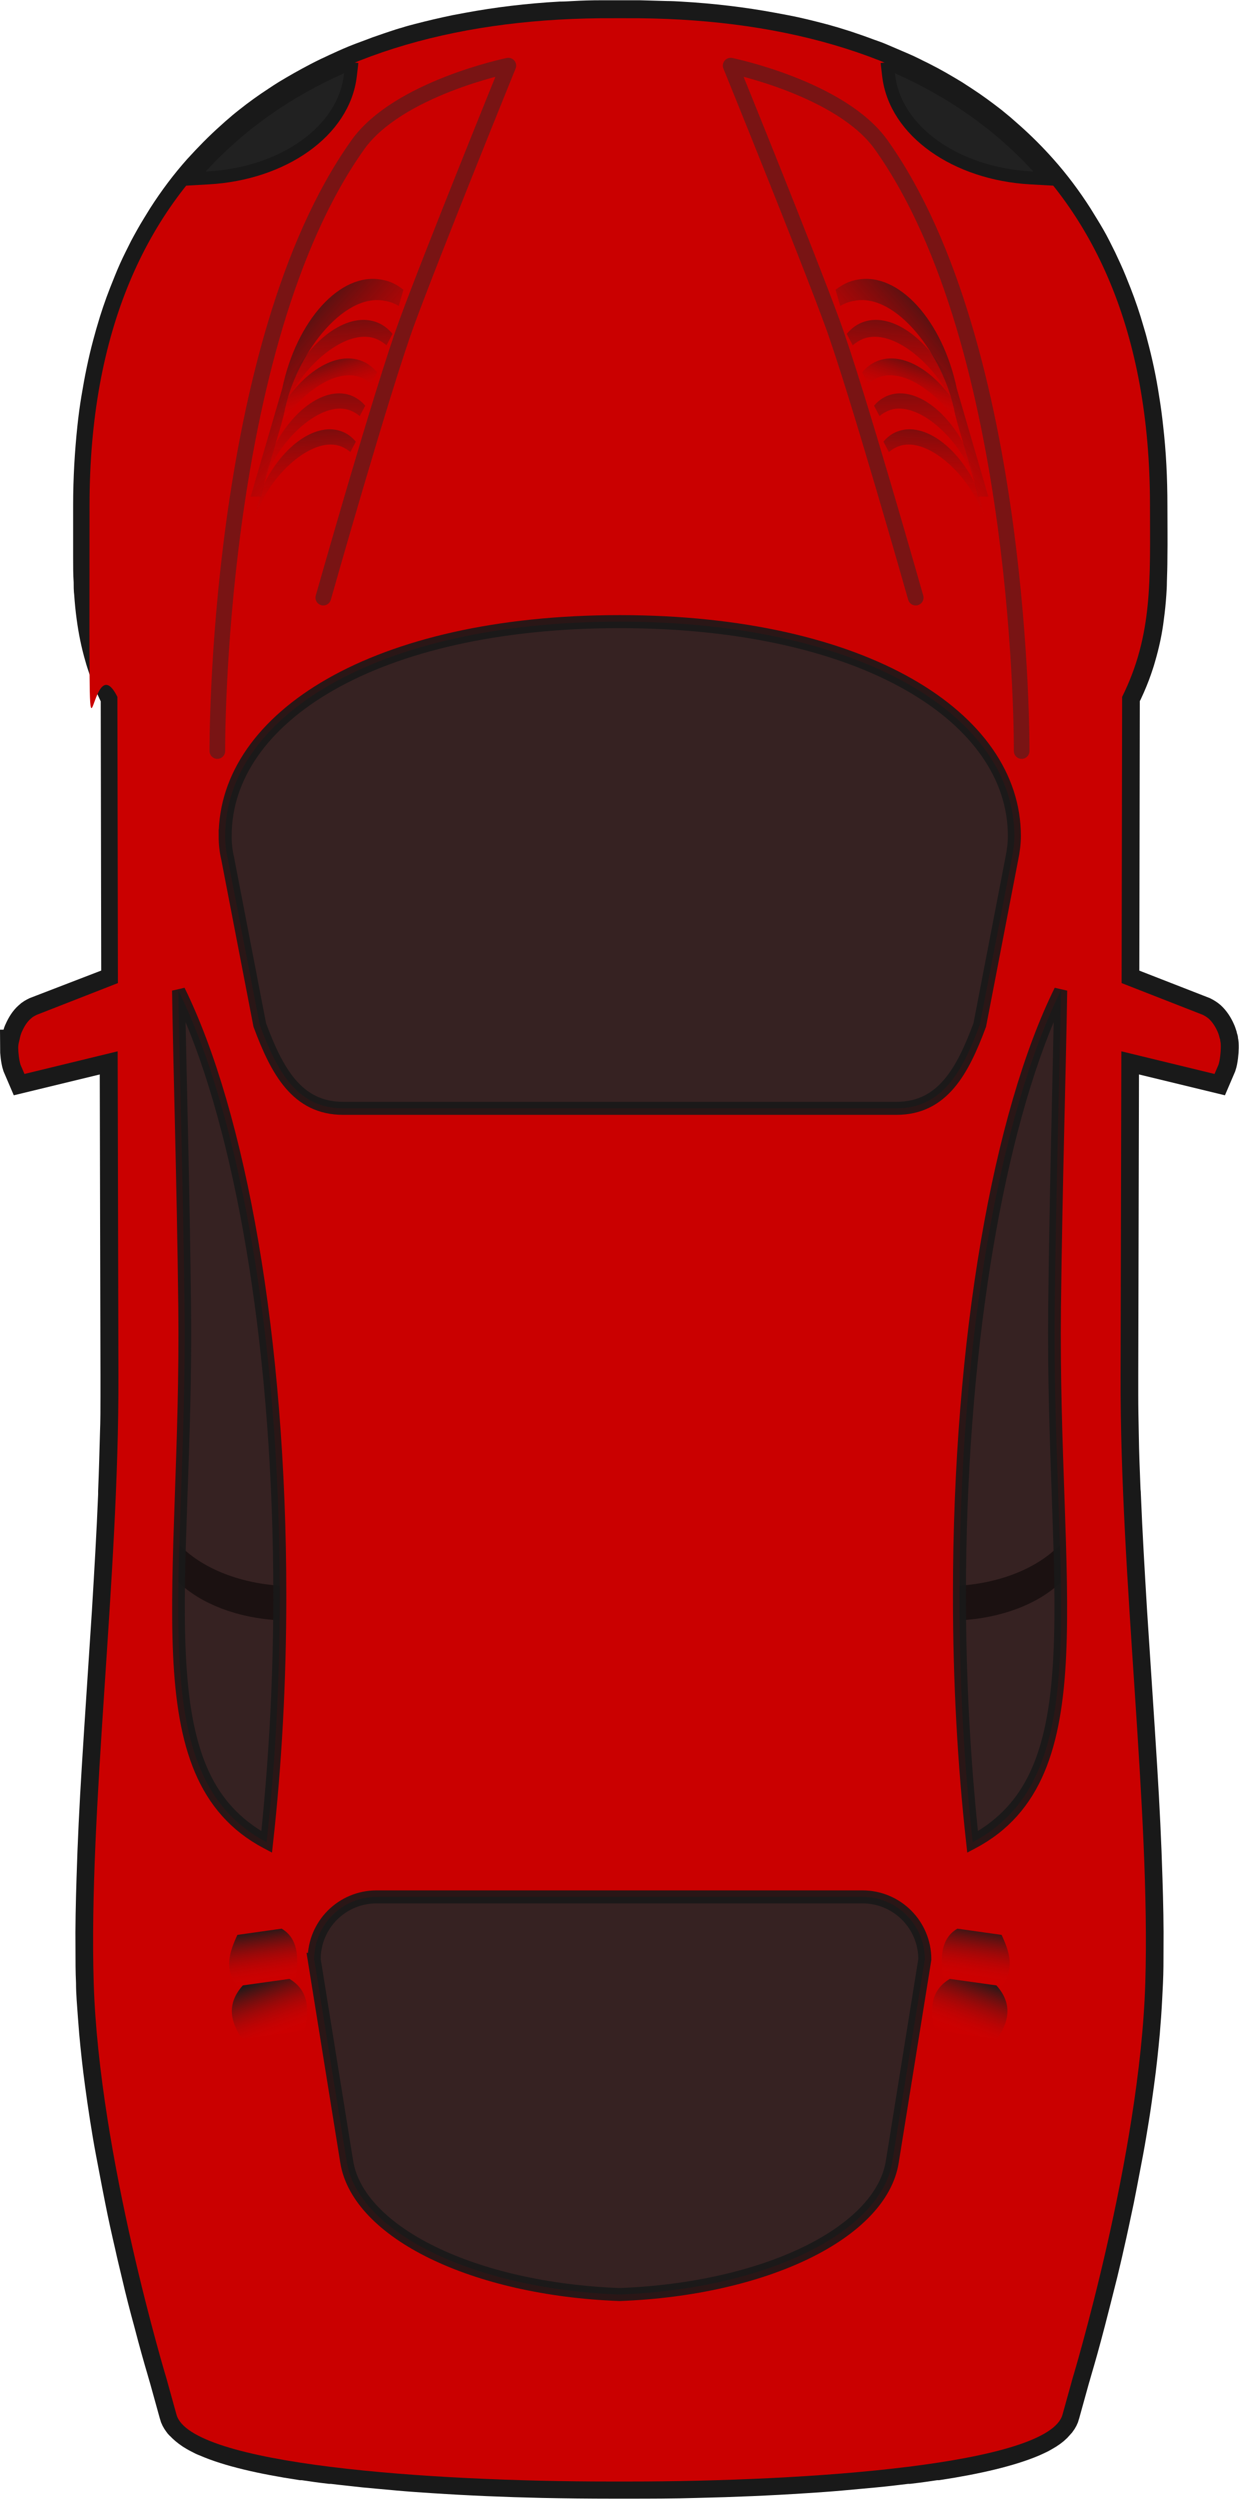 <?xml version="1.0" encoding="UTF-8"?>
<svg xmlns="http://www.w3.org/2000/svg" xmlns:xlink="http://www.w3.org/1999/xlink" xmlns:svg="http://www.w3.org/2000/svg" version="1.1" viewBox="0 0 476 960">
  <defs>
    <style>
      .cls-1 {
        fill: url(#linear-gradient-8);
      }

      .cls-2 {
        fill: url(#linear-gradient-7);
      }

      .cls-3 {
        fill: url(#linear-gradient-5);
      }

      .cls-4 {
        fill: url(#linear-gradient-6);
      }

      .cls-5 {
        fill: url(#linear-gradient-9);
      }

      .cls-6 {
        fill: url(#linear-gradient-4);
      }

      .cls-7 {
        fill: url(#linear-gradient-3);
      }

      .cls-8 {
        fill: url(#linear-gradient-2);
      }

      .cls-9, .cls-10, .cls-11, .cls-12, .cls-13 {
        fill-opacity: 1;
      }

      .cls-9, .cls-11, .cls-14 {
        stroke: #191919;
      }

      .cls-9, .cls-12 {
        fill: #262626;
      }

      .cls-9, .cls-12, .cls-15 {
        opacity: .9;
      }

      .cls-9, .cls-12, .cls-15, .cls-13, .cls-16 {
        isolation: isolate;
      }

      .cls-9, .cls-14 {
        stroke-width: 5px;
      }

      .cls-10 {
        fill: #ca0000;
      }

      .cls-17 {
        fill: url(#linear-gradient);
      }

      .cls-11 {
        stroke-width: 14px;
      }

      .cls-14 {
        fill: #212121;
      }

      .cls-18 {
        fill: url(#linear-gradient-10);
      }

      .cls-19 {
        fill: url(#linear-gradient-11);
      }

      .cls-20 {
        fill: url(#linear-gradient-12);
      }

      .cls-21 {
        fill: url(#linear-gradient-13);
      }

      .cls-22 {
        fill: url(#linear-gradient-14);
      }

      .cls-23 {
        fill: url(#linear-gradient-15);
      }

      .cls-24 {
        fill: url(#linear-gradient-16);
      }

      .cls-25 {
        fill: url(#linear-gradient-17);
      }

      .cls-26 {
        fill: url(#linear-gradient-18);
      }

      .cls-15 {
        fill: #191919;
      }

      .cls-13, .cls-16 {
        opacity: .5;
      }

      .cls-16 {
        fill: none;
        stroke: #292929;
        stroke-linecap: round;
        stroke-linejoin: round;
        stroke-width: 6px;
      }
    </style>
    <linearGradient id="linear-gradient" x1="-100.3" y1="1385.3" x2="-123.4" y2="1377.7" gradientTransform="translate(-1024.7 35.6) rotate(-90)" gradientUnits="userSpaceOnUse">
      <stop offset="0" stop-color="#1a1a1a"/>
      <stop offset="1" stop-color="#f30000" stop-opacity="0"/>
    </linearGradient>
    <linearGradient id="linear-gradient-2" x1="-81.1" y1="1072.3" x2="-92.9" y2="1072.4" gradientTransform="translate(-724.1 22.4) rotate(-90)" gradientUnits="userSpaceOnUse">
      <stop offset="0" stop-color="#1a1a1a"/>
      <stop offset="1" stop-color="#f30000" stop-opacity="0"/>
    </linearGradient>
    <linearGradient id="linear-gradient-3" x1="-89.4" y1="1075.9" x2="-153.5" y2="1070.4" gradientTransform="translate(-725.5 16.2) rotate(-90)" gradientUnits="userSpaceOnUse">
      <stop offset="0" stop-color="#1a1a1a"/>
      <stop offset="1" stop-color="#f30000" stop-opacity="0"/>
    </linearGradient>
    <linearGradient id="linear-gradient-4" x1="-82.6" y1="1098.4" x2="-96.1" y2="1091.4" gradientTransform="translate(-724.1 22.4) rotate(-90)" gradientUnits="userSpaceOnUse">
      <stop offset="0" stop-color="#1a1a1a"/>
      <stop offset="1" stop-color="#f30000" stop-opacity="0"/>
    </linearGradient>
    <linearGradient id="linear-gradient-5" x1="-104.7" y1="1101.7" x2="-149.4" y2="1050.7" gradientTransform="translate(-724.1 22.4) rotate(-90)" gradientUnits="userSpaceOnUse">
      <stop offset="0" stop-color="#1a1a1a"/>
      <stop offset="1" stop-color="#f30000" stop-opacity="0"/>
    </linearGradient>
    <linearGradient id="linear-gradient-6" x1="-30.9" y1="1194.3" x2="-113.5" y2="1195.6" gradientTransform="translate(-712.3 97.9) rotate(-90) scale(.9)" gradientUnits="userSpaceOnUse">
      <stop offset="0" stop-color="#1a1a1a"/>
      <stop offset="1" stop-color="#f30000" stop-opacity="0"/>
    </linearGradient>
    <linearGradient id="linear-gradient-7" x1="-39.2" y1="1197.6" x2="-106.9" y2="1193.6" gradientTransform="translate(-708.8 111.7) rotate(-90) scale(.9)" gradientUnits="userSpaceOnUse">
      <stop offset="0" stop-color="#1a1a1a"/>
      <stop offset="1" stop-color="#f30000" stop-opacity="0"/>
    </linearGradient>
    <linearGradient id="linear-gradient-8" x1="-602.6" y1="1341.8" x2="-626.7" y2="1336.3" gradientTransform="translate(-868.8 -21.7) rotate(-82.1)" gradientUnits="userSpaceOnUse">
      <stop offset="0" stop-color="#1a1a1a"/>
      <stop offset="1" stop-color="#f30000" stop-opacity="0"/>
    </linearGradient>
    <linearGradient id="linear-gradient-9" x1="-593.2" y1="1339.1" x2="-615.5" y2="1338.7" gradientTransform="translate(-867.5 -32) rotate(-82.1)" gradientUnits="userSpaceOnUse">
      <stop offset="0" stop-color="#1a1a1a"/>
      <stop offset="1" stop-color="#f30000" stop-opacity="0"/>
    </linearGradient>
    <linearGradient id="linear-gradient-10" x1="-100.3" y1="-658.7" x2="-123.4" y2="-666.4" gradientTransform="translate(-543.3 35.6) rotate(-90) scale(1 -1)" gradientUnits="userSpaceOnUse">
      <stop offset="0" stop-color="#1a1a1a"/>
      <stop offset="1" stop-color="#f30000" stop-opacity="0"/>
    </linearGradient>
    <linearGradient id="linear-gradient-11" x1="-81.1" y1="-971.7" x2="-92.9" y2="-971.7" gradientTransform="translate(-843.9 22.4) rotate(-90) scale(1 -1)" gradientUnits="userSpaceOnUse">
      <stop offset="0" stop-color="#1a1a1a"/>
      <stop offset="1" stop-color="#f30000" stop-opacity="0"/>
    </linearGradient>
    <linearGradient id="linear-gradient-12" x1="-89.4" y1="-968.1" x2="-153.5" y2="-973.7" gradientTransform="translate(-842.5 16.2) rotate(-90) scale(1 -1)" gradientUnits="userSpaceOnUse">
      <stop offset="0" stop-color="#1a1a1a"/>
      <stop offset="1" stop-color="#f30000" stop-opacity="0"/>
    </linearGradient>
    <linearGradient id="linear-gradient-13" x1="-82.7" y1="-945.6" x2="-96.1" y2="-952.6" gradientTransform="translate(-843.9 22.4) rotate(-90) scale(1 -1)" gradientUnits="userSpaceOnUse">
      <stop offset="0" stop-color="#1a1a1a"/>
      <stop offset="1" stop-color="#f30000" stop-opacity="0"/>
    </linearGradient>
    <linearGradient id="linear-gradient-14" x1="-104.7" y1="-942.3" x2="-149.4" y2="-993.3" gradientTransform="translate(-843.9 22.4) rotate(-90) scale(1 -1)" gradientUnits="userSpaceOnUse">
      <stop offset="0" stop-color="#1a1a1a"/>
      <stop offset="1" stop-color="#f30000" stop-opacity="0"/>
    </linearGradient>
    <linearGradient id="linear-gradient-15" x1="-30.9" y1="-1093.8" x2="-113.5" y2="-1092.6" gradientTransform="translate(-855.7 97.9) rotate(-90) scale(.9 -.9)" gradientUnits="userSpaceOnUse">
      <stop offset="0" stop-color="#1a1a1a"/>
      <stop offset="1" stop-color="#f30000" stop-opacity="0"/>
    </linearGradient>
    <linearGradient id="linear-gradient-16" x1="-39.2" y1="-1090.6" x2="-106.9" y2="-1094.6" gradientTransform="translate(-859.2 111.7) rotate(-90) scale(.9 -.9)" gradientUnits="userSpaceOnUse">
      <stop offset="0" stop-color="#1a1a1a"/>
      <stop offset="1" stop-color="#f30000" stop-opacity="0"/>
    </linearGradient>
    <linearGradient id="linear-gradient-17" x1="-884.6" y1="-682.7" x2="-908.7" y2="-688.2" gradientTransform="translate(-699.2 -21.7) rotate(-97.9) scale(1 -1)" gradientUnits="userSpaceOnUse">
      <stop offset="0" stop-color="#1a1a1a"/>
      <stop offset="1" stop-color="#f30000" stop-opacity="0"/>
    </linearGradient>
    <linearGradient id="linear-gradient-18" x1="-875.3" y1="-685.3" x2="-897.5" y2="-685.7" gradientTransform="translate(-700.5 -32) rotate(-97.9) scale(1 -1)" gradientUnits="userSpaceOnUse">
      <stop offset="0" stop-color="#1a1a1a"/>
      <stop offset="1" stop-color="#f30000" stop-opacity="0"/>
    </linearGradient>
  </defs>
  <!-- Generator: Adobe Illustrator 28.6.0, SVG Export Plug-In . SVG Version: 1.2.0 Build 709)  -->
  <g>
    <g id="svg2">
      <g id="layer1">
        <g id="g3890">
          <path id="path3855" class="cls-11" d="M7,402.4c0,1.5.3,4.7.9,6.5l1.5,3.5,35.9-8.7.3,124.8v7.3c0,4.9,0,9.9-.2,14.8-.2,7.3-.4,14.7-.7,22.1,0,.4,0,.8,0,1.2-.6,14.9-1.5,30-2.4,45-1.3,20.3-2.7,40.5-3.9,60.1-.9,14.5-1.6,28.7-2,42.4-.3,9.4-.5,18.5-.4,27.2,0,4.3,0,8.6.2,12.7,0,4.2.4,8.4.7,12.7.2,2.1.3,4.3.5,6.4.6,6.5,1.3,13,2.2,19.6h0c.6,4.4,1.2,8.7,1.9,13.1s1.4,8.7,2.2,12.9c.8,4.3,1.6,8.5,2.4,12.6h0c.4,2.1.8,4.1,1.2,6.1,1.2,6.1,2.5,11.9,3.8,17.5h0c.8,3.7,1.7,7.3,2.5,10.7,1.6,6.9,3.2,13.1,4.7,18.5,2.1,8.1,3.9,14.4,5,18.1.7,2.5,1.1,3.8,1.1,3.8l3.8,13.7c.2.9.7,1.8,1.3,2.6.2.3.4.6.7.8,1,1.1,2.3,2.2,3.8,3.2h0c.8.5,1.6,1,2.6,1.5h0c.9.5,1.9,1,3,1.4h0c8.5,3.7,21.1,6.6,36.2,8.9h0c.2,0,.5,0,.7,0,3.3.5,6.8,1,10.3,1.4.2,0,.5,0,.7,0,4,.5,8.2.9,12.5,1.4h0c2.1.2,4.3.4,6.5.6h0c2.2.2,4.3.4,6.6.6h0c4.4.4,8.9.7,13.5,1h0c13.7.9,27.8,1.5,41.6,1.8h0c9.2.2,18.2.3,26.9.3h5.8c8.7,0,17.7,0,26.9-.3h0c13.8-.3,27.9-.9,41.6-1.8h0c4.6-.3,9.1-.6,13.5-1h0c2.2-.2,4.4-.4,6.6-.6h0c2.2-.2,4.3-.4,6.5-.6h0c4.3-.4,8.4-.9,12.5-1.4.2,0,.5,0,.7,0,3.5-.4,7-.9,10.3-1.4.2,0,.5,0,.7,0h0c15.1-2.3,27.7-5.3,36.2-8.9h0c1.1-.5,2-.9,3-1.4h0c.9-.5,1.8-1,2.6-1.5h0c1.6-1,2.9-2.1,3.8-3.2.3-.3.5-.6.7-.8.6-.8,1.1-1.7,1.3-2.6l3.8-13.7s.4-1.3,1.1-3.8c1.1-3.7,2.9-10,5-18.1,1.4-5.4,3-11.7,4.7-18.5.8-3.4,1.7-7,2.5-10.7h0c1.3-5.6,2.5-11.4,3.8-17.5.4-2,.8-4,1.2-6.1h0c.8-4.1,1.6-8.3,2.4-12.6.8-4.3,1.5-8.6,2.2-12.9s1.3-8.7,1.9-13.1h0c.9-6.5,1.6-13.1,2.2-19.6.2-2.2.3-4.3.5-6.4.3-4.3.5-8.5.7-12.7s.2-8.4.2-12.7c.1-8.8-.1-17.9-.4-27.2-.4-13.6-1.1-27.8-2-42.4-1.2-19.6-2.6-39.8-3.9-60.1-.9-15-1.8-30.1-2.4-45,0-.4,0-.8-.1-1.2-.3-7.4-.6-14.8-.7-22.1-.1-5-.2-9.9-.2-14.8v-7.3l.3-124.8,35.9,8.7,1.5-3.5c.6-1.7.9-5,.9-6.5s0-1.8-.2-2.7c0-.3,0-.6-.2-.9,0-.3-.2-.6-.2-.9-.2-.6-.4-1.3-.7-1.9-.8-1.8-1.9-3.5-3.3-4.8h0c-.7-.6-1.5-1.1-2.3-1.5l-31.3-12.2.2-109.9c.4-.7.7-1.5,1.1-2.2,1.4-3,2.6-5.9,3.6-8.8.5-1.5,1-2.9,1.4-4.4,1.5-5.1,2.6-10.2,3.2-15.3.4-2.9.7-5.9.9-8.9.1-1.5.2-3,.2-4.6.1-3.1.2-6.1.2-9.3.1-6.3,0-13,0-20,0-10.4-.5-20.3-1.6-29.8-.4-3.8-.9-7.5-1.5-11.1-1.1-7.3-2.6-14.2-4.4-20.9-.4-1.7-.9-3.3-1.4-5-1.4-4.9-3-9.6-4.8-14.2-.6-1.5-1.2-3-1.8-4.5-1.2-3-2.6-5.9-3.9-8.7l-2.1-4.2c-1.4-2.8-3-5.5-4.6-8.1-.8-1.3-1.6-2.6-2.4-3.9-4.1-6.4-8.6-12.4-13.5-17.9-3.9-4.4-8.1-8.6-12.5-12.5h0c-1.1-1-2.2-1.9-3.3-2.9h0c-1.1-.9-2.3-1.9-3.4-2.8h0c-3.5-2.7-7-5.3-10.7-7.7h0c-1.2-.8-2.5-1.6-3.7-2.4h0c-3.8-2.3-7.7-4.6-11.7-6.6h0c-1.3-.7-2.7-1.3-4-2h0c-1.4-.7-2.7-1.3-4.1-1.9h0c-2.8-1.2-5.6-2.4-8.4-3.6h0c-1.4-.6-2.9-1.1-4.3-1.6h0c-1.4-.5-2.9-1.1-4.4-1.6s-2.9-1-4.4-1.5h0c-1.5-.5-3-.9-4.5-1.4h0c-1.5-.4-3-.9-4.6-1.3h0c-4.6-1.2-9.3-2.4-14.1-3.3h0c-1.6-.3-3.2-.6-4.8-.9h0c-11.3-2.1-23.1-3.5-35.2-4.2h0c-1.7-.1-3.5-.2-5.2-.2h0c-3.5-.1-7-.2-10.6-.3h-14.6c-3.6,0-7.1.1-10.6.3h0c-1.7.1-3.5.2-5.2.2h0c-12.2.7-23.9,2.1-35.2,4.2h0c-1.6.3-3.2.6-4.8.9h0c-4.8,1-9.5,2.1-14.1,3.3h0c-1.5.4-3.1.8-4.6,1.3h0c-1.5.4-3,.9-4.5,1.4h0c-1.5.5-3,1-4.4,1.5-1.5.5-2.9,1-4.4,1.6h0c-1.4.5-2.9,1.1-4.3,1.6h0c-2.9,1.1-5.6,2.3-8.4,3.6h0c-1.4.6-2.7,1.3-4.1,1.9h0c-1.4.7-2.7,1.3-4,2h0c-4,2.1-7.9,4.3-11.7,6.6h0c-1.3.8-2.5,1.6-3.7,2.4h0c-3.7,2.4-7.3,5-10.7,7.7h0c-1.1.9-2.3,1.8-3.4,2.8h0c-1.1.9-2.2,1.9-3.3,2.9h0c-4.4,3.9-8.5,8.1-12.5,12.5-4.9,5.5-9.4,11.5-13.5,17.9-.8,1.3-1.6,2.6-2.4,3.9-1.6,2.6-3.1,5.3-4.6,8.1-.7,1.4-1.4,2.8-2.1,4.2-1.4,2.8-2.7,5.7-3.9,8.7-.6,1.5-1.2,3-1.8,4.5-1.8,4.6-3.4,9.3-4.8,14.2-.5,1.6-.9,3.3-1.4,5-1.8,6.7-3.2,13.6-4.4,20.9-.6,3.6-1.1,7.3-1.5,11.1-1,9.5-1.6,19.4-1.6,29.8s0,13.7,0,20c0,3.2,0,6.3.2,9.3,0,1.5,0,3.1.2,4.6.2,3,.5,6,.9,8.9.7,5.2,1.7,10.2,3.2,15.3.4,1.5.9,2.9,1.4,4.4,1,2.9,2.2,5.9,3.6,8.8.3.7.7,1.5,1.1,2.2l.2,109.9-31.7,12.2c-.8.4-1.6.8-2.3,1.5h0c-1.4,1.2-2.5,3-3.3,4.8-.3.6-.5,1.2-.7,1.9,0,.3-.2.6-.2.9,0,.3-.2.6-.2.9-.3,1-.4,1.9-.4,2.7h0Z"/>
          <path id="carbody" class="cls-10" d="M7,402.4c0,1.5.3,4.7.9,6.5l1.5,3.5,35.8-8.7.3,124.8c.2,78-11.5,166.5-9.5,232.9s28,152.1,28,152.1l3.8,13.7c5.3,19.3,97.4,25.7,166.8,25.7h6.8c69.4,0,161.5-6.5,166.8-25.7l3.8-13.7s26-85.7,28-152.1-9.7-155-9.5-232.9l.3-124.8,35.8,8.7,1.5-3.5c.6-1.7.9-5,.9-6.5s0-1.8-.2-2.7c0-.3,0-.6-.2-.9,0-.3-.2-.6-.2-.9-.2-.6-.4-1.3-.7-1.9-.8-1.8-1.9-3.5-3.3-4.8h0c-.7-.6-1.5-1.1-2.3-1.5l-31.2-12.2.2-109.9c11.9-23.9,10.7-45.5,10.7-73.6C441.8,60.8,355.2,6.4,240.4,7h-4.6C121,6.4,34.4,60.7,34.4,194s-1.2,49.7,10.7,73.6l.2,109.9-31.2,12.2c-.8.4-1.6.8-2.3,1.5h0c-1.4,1.2-2.5,3-3.3,4.8-.3.6-.5,1.2-.7,1.9,0,.3-.2.6-.2.9,0,.3-.2.6-.2.9-.3,1-.4,1.9-.4,2.7h0Z"/>
          <path id="path3643" class="cls-12" d="M368.6,612.6c0,33.4,1.8,65.3,5.1,94.8,48.7-25.7,30.3-98,31.5-205.6.6-49.7,1.9-89.5,2.4-121.5-23.4,47.2-39,133.5-39,232.3Z"/>
          <path id="path3658" class="cls-13" d="M368.6,612.6c0,3.2,0,6.4.1,9.6,16.2-.8,30.3-6.4,38.8-14.6-.1-4.7-.2-9.5-.3-14.4-8.2,8.6-22.2,14.6-38.6,15.7v3.7Z"/>
          <path id="path3707" class="cls-14" d="M340.8,23.9l.6,5.1c2.5,21.5,26,37.7,54.5,39.3l7.1.4-4.8-5.2c-14.7-15.9-32.5-28.3-52.8-37.4l-4.6-2.2Z"/>
          <path id="path3715" class="cls-16" d="M351.8,229.5s-22.6-79.7-32-105.4c-9.8-26.8-39.1-98.9-39.1-98.9,0,0,42.5,8.7,57.9,30.5,54.9,77.2,53.9,232.7,53.9,232.7"/>
          <path id="path3757" class="cls-17" d="M331.2,143l2.3,4.4c1.2-1,2.4-1.8,3.8-2.4,11.7-4.8,29.2,10.7,35.8,26.9.2.5.8,1.8,1.7,3.4l-3.9-13.6c-8.5-17.3-23.1-27.5-34-23-2.2.9-4.1,2.4-5.7,4.3h0Z"/>
          <path id="path3787" class="cls-8" d="M326.7,134.4l2.3,4.4c1.2-1,2.4-1.8,3.8-2.4,11.7-4.8,29.2,10.7,35.8,26.9.2.5.8,1.8,1.7,3.4l-3.9-13.6c-8.5-17.3-23.1-27.5-34-23-2.2.9-4.1,2.4-5.7,4.3h0Z"/>
          <path id="path3752" class="cls-7" d="M325.3,128.2l2.3,4.4c1.2-1,2.4-1.8,3.8-2.4,11.7-4.8,29.2,10.7,35.8,26.9.2.5.8,1.8,1.7,3.4l-3.9-13.6c-8.5-17.3-23.1-27.5-34-23-2.2.9-4.1,2.4-5.7,4.3h0Z"/>
          <path id="path3735" class="cls-6" d="M321,111.3l1.8,6.2c1.7-1,3.5-1.7,5.5-2,16-3.1,34.3,21,38.5,43,.6,3.4,8.6,28.9,8.8,32.2h4.1l-12.1-41.4c-5.5-26.3-22.4-44.9-38.2-41.9-3.1.5-5.9,1.9-8.4,3.9h0Z"/>
          <path id="path3783" class="cls-3" d="M321,111.3l1.8,6.2c1.7-1,3.5-1.7,5.5-2,16-3.1,34.3,21,38.5,43,.6,3.4,8.6,28.9,8.8,32.2h4.1l-12.1-41.4c-5.5-26.3-22.4-44.9-38.2-41.9-3.1.5-5.9,1.9-8.4,3.9h0Z"/>
          <path id="path3799" class="cls-4" d="M335.8,155.8l2.1,4c1-.9,2.2-1.6,3.4-2.1,10.5-4.3,26.1,9.6,32,24,.2.5.8,1.6,1.5,3l-3.5-12.2c-7.6-15.5-20.6-24.5-30.4-20.5-2,.8-3.7,2.1-5.1,3.8h0Z"/>
          <path id="path3803" class="cls-2" d="M339.4,169.6l2.1,4c1-.9,2.2-1.6,3.4-2.1,10.5-4.3,26.1,9.6,32,24,.2.5.8,1.6,1.5,3l-3.5-12.2c-7.6-15.5-20.6-24.5-30.4-20.5-2,.8-3.7,2.1-5.1,3.8h0Z"/>
          <path id="rect3861" class="cls-1" d="M359.1,779.7c-2-8.3-1.5-15.5,5.8-19.8l17.9,2.5c6.2,6.9,5,13.8.2,20.6l-23.9-3.3h0Z"/>
          <path id="path3864" class="cls-5" d="M362.3,759.4c-1.2-8.2-.6-15.2,5.5-18.8l17,2.4c3,6.5,5.2,13,.1,19.6l-22.6-3.2h0Z"/>
          <path id="path4025" class="cls-15" d="M366.1,612.6c0,33.5,1.8,65.5,5.1,95.1l.4,3.7,3.2-1.7c12.7-6.7,21.1-16.6,26.4-29.1s7.6-27.6,8.4-45.1c1.6-35-2.6-80-2-133.6.6-49.7,1.9-89.5,2.4-121.5l-4.8-1.1c-23.6,47.8-39.1,134.3-39.1,233.3ZM371.1,612.6c0-91.2,13.5-171.7,33.7-220.1-.6,30-1.6,65.2-2.1,109.3-.6,53.9,3.7,99,2,133.4-.8,17.2-3.1,31.8-8.1,43.4-4.5,10.5-11.2,18.5-20.9,24.5-2.9-28.3-4.6-58.7-4.6-90.5Z"/>
          <path id="rect2864" class="cls-9" d="M120.7,752.4l12.5,77.7c4.4,27.2,48.8,48.9,104.8,51,56.1-2.1,100.5-23.8,104.8-51l12.5-77.7c0-13.3-10.7-24-24-24h-186.6c-13.3,0-24,10.7-24,24h0Z"/>
          <path id="path3703" class="cls-9" d="M86.5,321c0,3,.3,5.9,1,8.8h0l12.3,63.8c6.6,17.7,14.3,32,32,32h212.6c17.7,0,25.4-14.3,32-32l12.3-63.8h0c.6-2.9,1-5.8,1-8.8,0-45.4-57.4-82.2-151.5-82.3-94.3,0-151.7,36.9-151.7,82.3h0Z"/>
          <path id="path4157" class="cls-12" d="M107.5,612.6c0,33.4-1.8,65.3-5.1,94.8-48.7-25.7-30.3-98-31.5-205.6-.6-49.7-1.9-89.5-2.4-121.5,23.4,47.2,39,133.5,39,232.3Z"/>
          <path id="path4159" class="cls-13" d="M107.5,612.6c0,3.2,0,6.4-.1,9.6-16.2-.8-30.3-6.4-38.8-14.6,0-4.7.2-9.5.3-14.4,8.2,8.6,22.2,14.6,38.6,15.7v3.7Z"/>
          <path id="path4161" class="cls-14" d="M135.2,23.9l-.6,5.1c-2.5,21.5-26,37.7-54.5,39.3l-7.1.4,4.8-5.2c14.7-15.9,32.5-28.3,52.8-37.4l4.6-2.2Z"/>
          <path id="path4163" class="cls-16" d="M124.2,229.5s22.6-79.7,32-105.4c9.8-26.8,39.1-98.9,39.1-98.9,0,0-42.5,8.7-57.9,30.5-54.9,77.2-53.9,232.7-53.9,232.7"/>
          <path id="path4165" class="cls-18" d="M144.9,143l-2.3,4.4c-1.2-1-2.4-1.8-3.8-2.4-11.7-4.8-29.2,10.7-35.8,26.9-.2.5-.8,1.8-1.7,3.4l3.9-13.6c8.5-17.3,23.1-27.5,34-23,2.2.9,4.1,2.4,5.7,4.3h0Z"/>
          <path id="path4167" class="cls-19" d="M149.4,134.4l-2.3,4.4c-1.2-1-2.4-1.8-3.8-2.4-11.7-4.8-29.2,10.7-35.8,26.9-.2.5-.8,1.8-1.7,3.4l3.9-13.6c8.5-17.3,23.1-27.5,34-23,2.1.9,4.1,2.4,5.7,4.3h0Z"/>
          <path id="path4169" class="cls-20" d="M150.8,128.2l-2.3,4.4c-1.2-1-2.4-1.8-3.8-2.4-11.7-4.8-29.2,10.7-35.8,26.9-.2.5-.8,1.8-1.7,3.4l3.9-13.6c8.5-17.3,23.1-27.5,34-23,2.2.9,4.1,2.4,5.7,4.3h0Z"/>
          <path id="path4171" class="cls-21" d="M155,111.3l-1.8,6.2c-1.7-1-3.5-1.7-5.5-2-16-3.1-34.3,21-38.5,43-.6,3.4-8.6,28.9-8.8,32.2h-4.1l12.1-41.4c5.5-26.3,22.4-44.9,38.2-41.9,3.2.5,6,1.9,8.4,3.9h0Z"/>
          <path id="path4173" class="cls-22" d="M155,111.3l-1.8,6.2c-1.7-1-3.5-1.7-5.5-2-16-3.1-34.3,21-38.5,43-.6,3.4-8.6,28.9-8.8,32.2h-4.1l12.1-41.4c5.5-26.3,22.4-44.9,38.2-41.9,3.2.5,6,1.9,8.4,3.9h0Z"/>
          <path id="path4175" class="cls-23" d="M140.3,155.8l-2.1,4c-1-.9-2.2-1.6-3.4-2.1-10.5-4.3-26.1,9.6-32,24-.2.5-.8,1.6-1.5,3l3.5-12.2c7.6-15.5,20.6-24.5,30.4-20.5,1.9.8,3.7,2.1,5.1,3.8h0Z"/>
          <path id="path4177" class="cls-24" d="M136.7,169.6l-2.1,4c-1-.9-2.2-1.6-3.4-2.1-10.5-4.3-26.1,9.6-32,24-.2.5-.8,1.6-1.5,3l3.5-12.2c7.6-15.5,20.6-24.5,30.4-20.5,2,.8,3.7,2.1,5.1,3.8h0Z"/>
          <path id="path4179" class="cls-25" d="M117,779.7c2-8.3,1.5-15.5-5.8-19.8l-17.9,2.5c-6.2,6.9-5,13.8-.2,20.6l23.9-3.3h0Z"/>
          <path id="path4181" class="cls-26" d="M113.7,759.4c1.2-8.2.6-15.2-5.5-18.8l-17,2.4c-3,6.5-5.2,13-.1,19.6l22.6-3.2h0Z"/>
          <path id="path4183" class="cls-15" d="M110,612.6c0,33.5-1.8,65.5-5.1,95.1l-.4,3.7-3.2-1.7c-12.7-6.7-21.1-16.6-26.4-29.1-5.3-12.5-7.6-27.6-8.4-45.1-1.6-35,2.6-80,2-133.6-.6-49.7-1.9-89.5-2.4-121.5l4.8-1.1c23.5,47.8,39.1,134.3,39.1,233.3ZM105,612.6c0-91.2-13.5-171.7-33.7-220.1.6,30,1.6,65.2,2.1,109.3.6,53.9-3.7,99-2,133.4.8,17.2,3.1,31.8,8.1,43.4,4.5,10.5,11.2,18.5,20.9,24.5,2.9-28.3,4.6-58.7,4.6-90.5Z"/>
        </g>
      </g>
    </g>
  </g>
</svg>